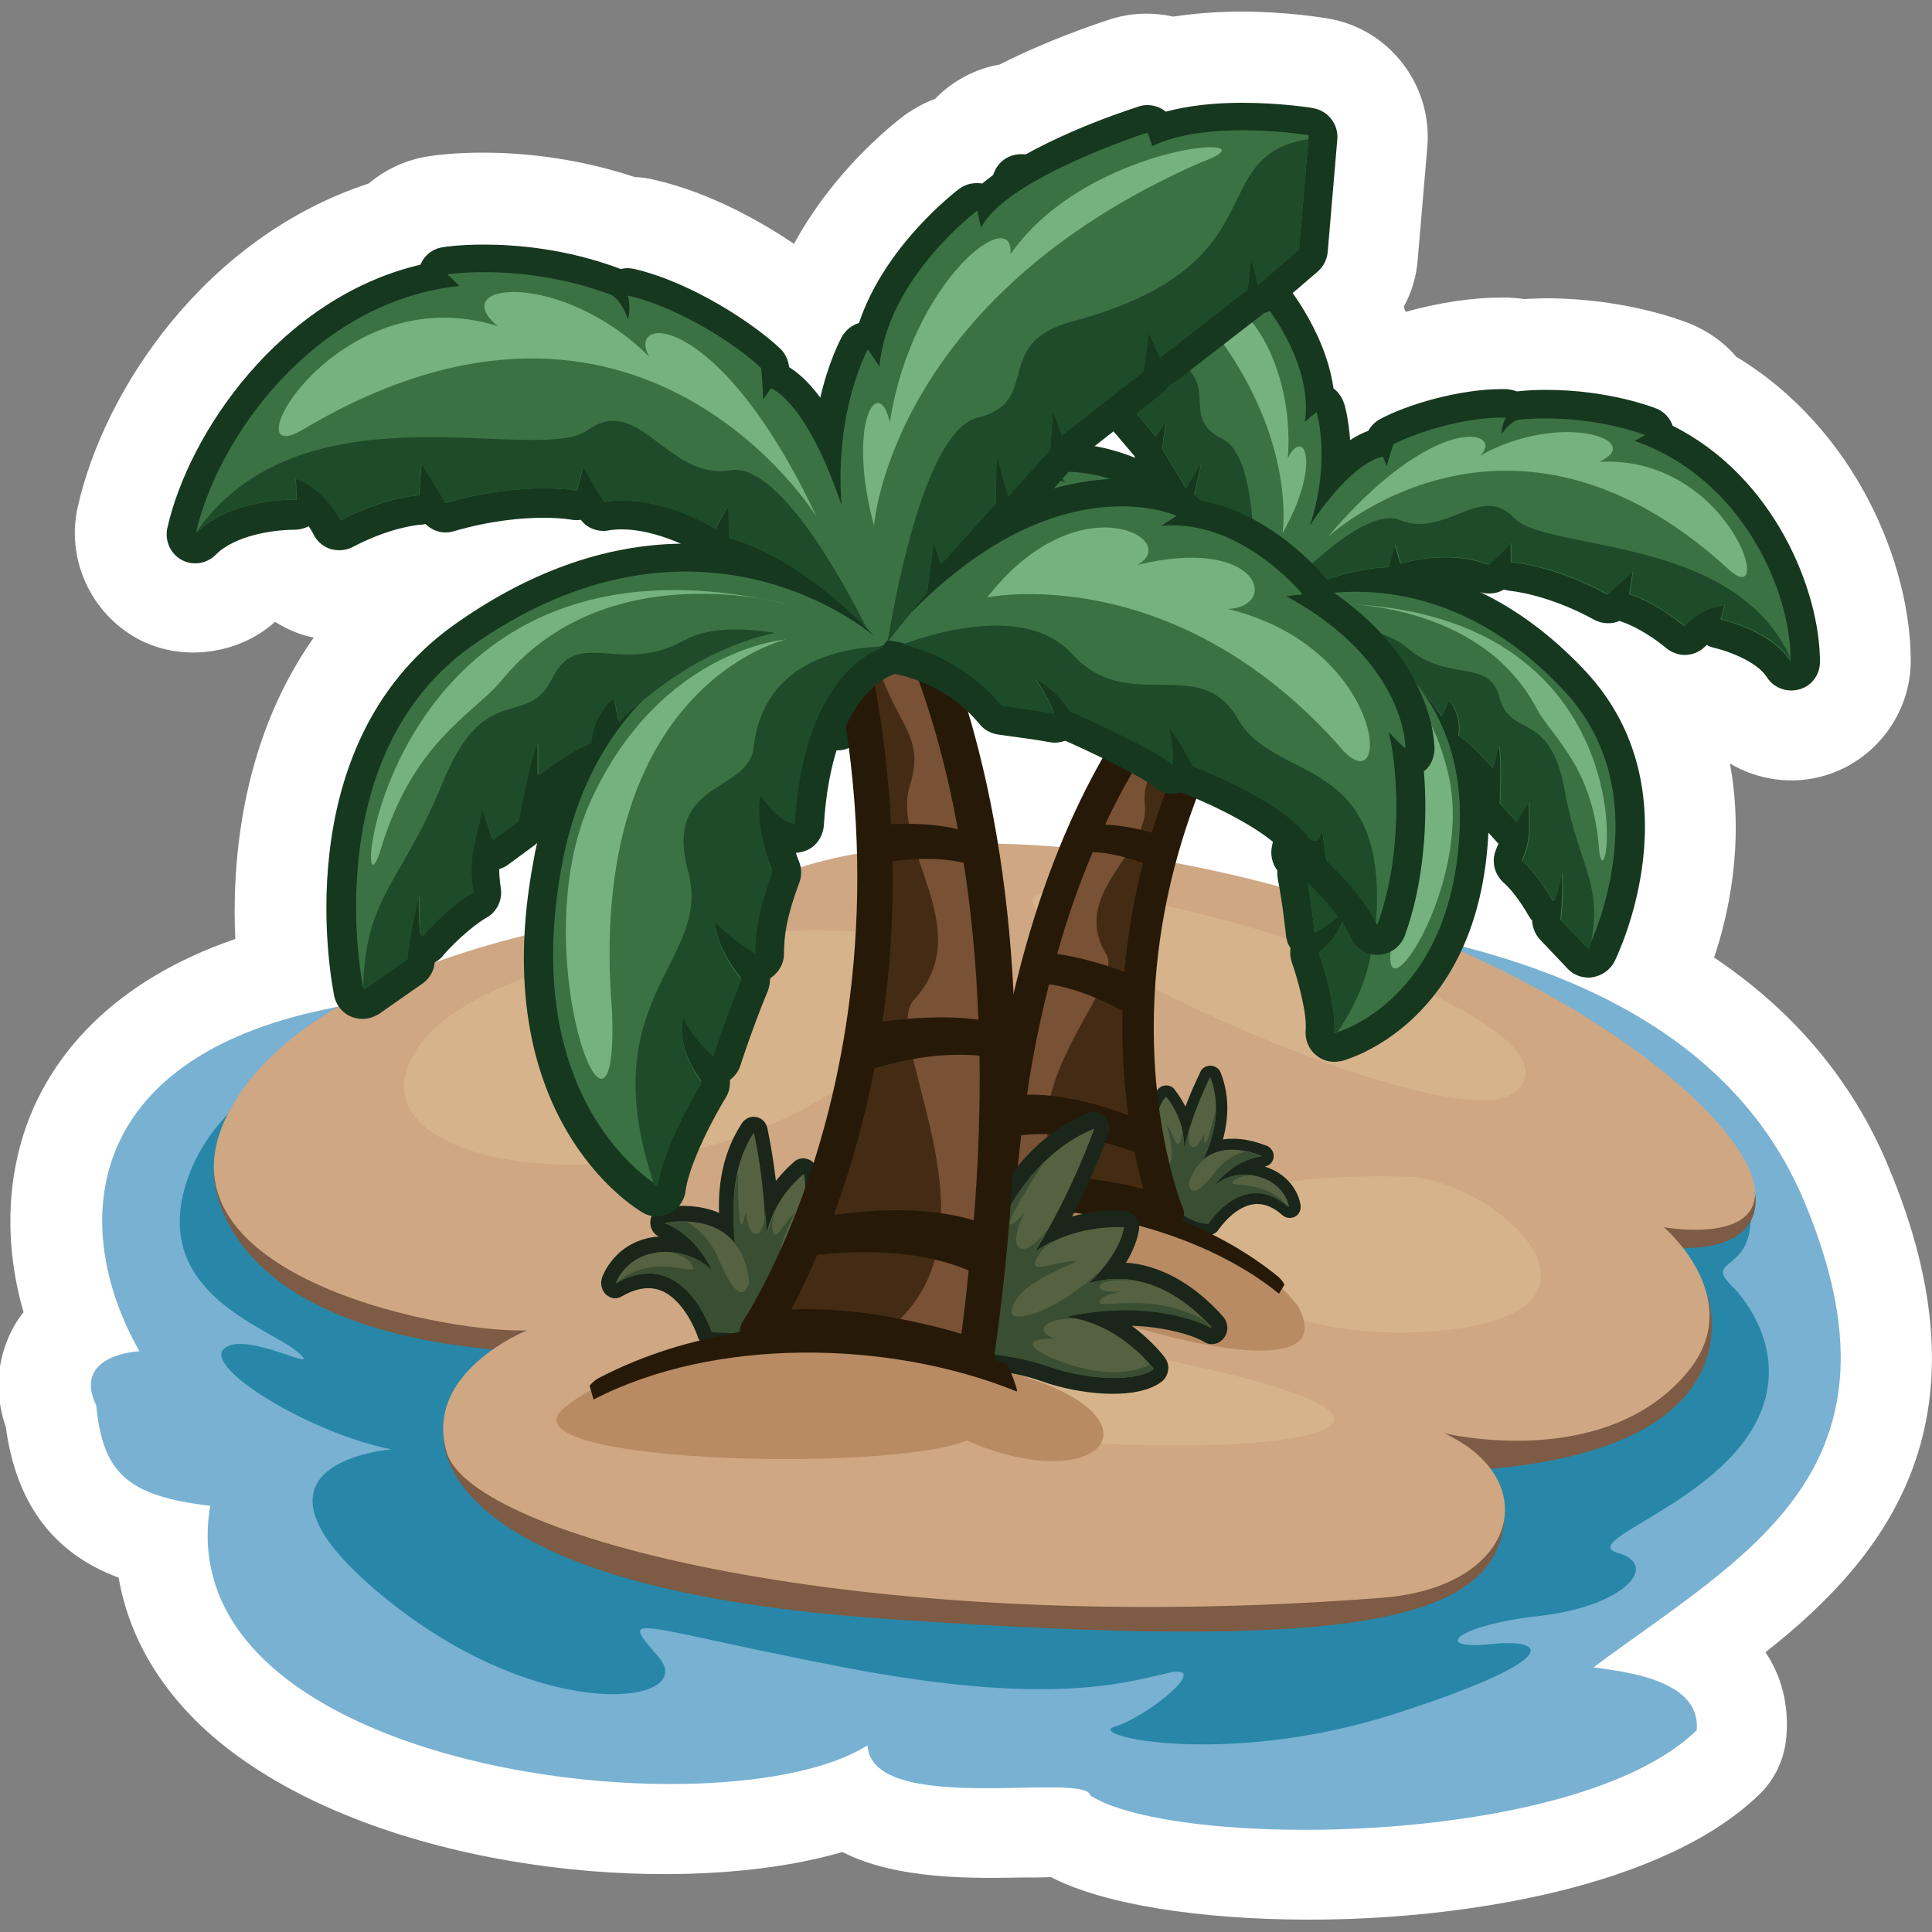 <?xml version="1.0" encoding="utf-8"?>
<!-- Generator: Adobe Illustrator 19.0.0, SVG Export Plug-In . SVG Version: 6.00 Build 0)  -->
<svg version="1.1" id="island_icon" xmlns="http://www.w3.org/2000/svg" xmlns:xlink="http://www.w3.org/1999/xlink" x="0px"
	 y="0px" viewBox="225 -225 500 500" style="enable-background:new 225 -225 500 500;" xml:space="preserve">
<rect x="225" y="-225" width="500" height="500" fill="#808080" stroke="none"/>
<style type="text/css">
	.st0{fill:#FFFFFF;}
	.st1{fill:#79B1D2;}
	.st2{fill:#2887A8;}
	.st3{fill:#7D5B44;}
	.st4{fill:#CFA783;}
	.st5{fill:#D7B38B;}
	.st6{fill:#B88B64;}
	.st7{fill:#192619;}
	.st8{fill:#546241;}
	.st9{fill:#3A4E33;}
	.st10{fill:#795135;}
	.st11{fill:#442C14;}
	.st12{fill:#271907;}
	.st13{fill:#16381F;}
	.st14{fill:#3B7244;}
	.st15{fill:#1E4B29;}
	.st16{fill:#75B27F;}
</style>
<g id="group_6_">
	<path id="lining_54_" class="st0" d="M713.5,76.4c-9.1-21.7-24.2-39.7-44.9-53.6c3.5-10.3,8-29.3,4.1-50.2
		c7.3,4.3,16.2,5.6,24.6,3.1c13.1-3.9,22.2-16.1,22.2-29.7c0-24.8-14.1-59.9-45.2-78.7c-3.2-3.8-7.4-6.7-12.1-8.6
		c-2.7-1.1-17.4-6.5-37-6.5c-1.9,0-3.9,0.1-5.8,0.2c-1.3-0.2-2.7-0.3-4.2-0.4h-1.5c-7.6,0-16.3,1.3-24.9,3.7
		c-0.2-0.4-0.4-0.9-0.5-1.3c2-3.7,3.3-7.9,3.6-12.2l2.5-29.3c1.3-15.9-9.9-30.5-25.7-33.1c-1.1-0.2-10.6-1.8-22.5-1.8
		c-6.3,0-12.2,0.5-17.6,1.3c-5.4-1.2-11-1-16.3,0.7c-4.6,1.5-16.6,5.6-28.6,11.7c-6.3,1.1-12.2,4.2-16.7,8.9c-2.8,1-5.5,2.5-8,4.3
		c-3.2,2.4-18.4,14.5-28.5,33.2c-7.9-5.3-21.3-13.2-36.3-16.6c-1.6-0.4-3.3-0.6-5-0.7c-15.7-5.2-30-6.3-39.2-6.3
		c-7.5,0-12.5,0.7-14.4,1c-5.6,0.9-10.8,3.3-15.2,7c-41.9,13.7-68.4,52.9-75.3,83.8c-3,13.4,3.4,27.4,15.5,34
		c11.2,6.1,26,4.2,35.5-4.3c0.1,0,0.1,0,0.2,0c2.2,1.4,4.6,2.5,7.1,3.3c0.9,0.3,1.8,0.5,2.8,0.7c-19.8,28-21.1,61.2-20.3,78
		c-32,11-46.1,29.8-52.3,43.9c-6.9,15.8-7.8,34.4-2.5,52.7c-0.9,1.1-1.7,2.3-2.4,3.5c-2.6,4.6-6.4,14-2.2,26.2
		c2.7,19.9,12.3,32.7,29.2,39c3.3,19.1,15.2,36,34.6,48.8c42.1,28,112.2,34,152.7,22.2c14.3,7.3,34.2,6.8,46.6,6.6
		c2.3,0,5.1,0,7.4-0.1c13.2,6.9,38,11,66.9,11c40.1,0,91.7-8.5,116.3-32.3c4.1-3.9,6.6-9.2,7.1-14.9c0.7-8.3-1.2-15.8-5.4-22
		C714.1,177.3,741.2,141.9,713.5,76.4z"/>
	<g id="island_1_">
		<g id="water_1_">
			<path id="light_1_" class="st1" d="M306.5,36.8c-61.4,14-62.9,57.3-45.4,87.9c-7,0.5-16.1,3.9-11.2,14c1.7,17.7,8.3,23.5,29.5,26
				c-11.6,69.2,133.3,85.3,170.1,62c1.2,18.6,56.6,6.6,57.7,13c22.1,14,125.6,13.5,156.9-16.9c1.2-13.4-19.5-15.2-26.7-16.3
				c39.4-29.3,83.9-51,54.4-120.9C642.9-30.4,397.7,16.9,306.5,36.8z"/>
			<path id="dark_1_" class="st2" d="M329.1,39.1c0,0-44,9.8-55.2,40c-11.2,30.2,20.3,39.2,28,45.7s-13.3-5.7-18.9-0.8
				c-5.6,4.9,22.4,22,43.3,26.1c0,0-44,3.3-2.8,37.5c41.2,34.3,82.5,28.6,72,16.3c-10.5-12.2-7.7-8.2,46.8,2.4s74.1,4.1,85.3,1.6
				c11.2-2.4-5.6,11.4-14,13.9c-8.4,2.4,28.8,10.7,72.2-3.2c43.3-13.9,40.4-19.7,25-18.1s-9.1-4.9,12.6-7.3
				c21.7-2.4,31.5-13.1,20.3-16.3c-11.2-3.3,29.7-13.7,37.7-38.4c5.6-17.1-7.7-30.2-7.7-30.2c-7.7-7.3,2.8-4.1,4.2-15.5
				c1.4-11.4,5.6-31.8-84.6-62.8C503.2-0.9,329.1,39.1,329.1,39.1z"/>
		</g>
		<g id="sand_1_">
			<g id="borders_1_">
				<g id="border4_1_">
					<path id="XMLID_64_" class="st3" d="M280.3,77.5c0,0-2.3,40,72.8,46.8c0,0,4.1-3.4,8.1-4.9C361.2,119.3,283.9,113.4,280.3,77.5
						z"/>
				</g>
				<g id="border3_1_">
					<path id="XMLID_62_" class="st3" d="M339.9,145.9c0,0-6.3,39.6,113.5,48c119.9,8.4,158.7,1.5,160.9-25.6
						c0,0-7.3,26.8-155.3,17.2C373.1,179.9,340.4,157.3,339.9,145.9z"/>
				</g>
				<g id="border2_1_">
					<path id="XMLID_60_" class="st3" d="M666.9,110.3c0,0,14,39-57,44.9c0,0-3.4-5.5-12.7-9.8C597.2,145.5,663.6,151.4,666.9,110.3
						z"/>
				</g>
				<g id="border1_1_">
					<path id="XMLID_58_" class="st3" d="M659.2,97.9c0,0,21.6,2,20.1-13.9c0,0-0.6,11-24.3,8.3L659.2,97.9z"/>
				</g>
			</g>
			<path id="color_49_" class="st4" d="M416.6,8.2c0,0-100.5,5.6-129.9,50.4s51.5,61.5,74.7,60.7c0,0-27.2,10.8-20.7,31.8
				c6.5,21.1,105.6,48,242,37.4c35.2-2.7,42.1-30.6,16-42.6c0,0,41.6,10.2,63.1-15.9c15.6-18.9-6.2-37.4-6.2-37.4s23.3,4.2,23.6-8.6
				c0.4-18.9-54.4-64.9-139.3-83.5C459.4-17.2,417.7,2.6,416.6,8.2z"/>
			<path id="shine4_1_" class="st5" d="M438.4,15.8c-31.9-0.6-100.6,9.2-108.3,36.7c-7.7,27.5,70.1,35.6,116.1,1.1
				C492,19.2,471.7,16.4,438.4,15.8z"/>
			<path id="shine3_1_" class="st5" d="M441.3,112.8c-34.4-4.8-23.2,25.8,45.5,33.9C555.4,154.7,653.6,142.6,441.3,112.8z"/>
			<path id="shine2_1_" class="st5" d="M588.8,79.5c23.5,0.6,62.9,36.7,4.8,40.2C535.6,123.1,494.9,77.2,588.8,79.5z"/>
			<path id="shine1_1_" class="st5" d="M512.4,6.6c42.7,6.8,123.8,35.6,104.5,51.1C597.5,73.2,436.9-5.4,512.4,6.6z"/>
		</g>
	</g>
	<g id="right_palm_2_">
		<path id="shadow_27_" class="st6" d="M561,113.2c0,0-24.6-36.3-92.8-25.8c-24.7,4.6-15.1,21.4,12.4,15.4
			C494.2,113.2,575.2,139.5,561,113.2z"/>
		<g id="grass_2_">
			<path id="grass_lining" class="st7" d="M524.1,86.3c-7.1-22.1,0-29,0.9-29.7c0.5-0.5,1.2-0.7,1.9-0.7c0.1,0,0.1,0,0.2,0
				c0.8,0.1,1.5,0.5,1.9,1.1c1.1,1.4,2,2.9,2.8,4.4c1.9-5.2,3.8-8.7,3.9-9.1c0.5-1,1.5-1.5,2.6-1.5h0.1c1.1,0.1,2.1,0.7,2.5,1.8
				c2.4,6,2,12,0.6,17.3c1.1-0.2,2.1-0.2,3-0.2c4.5,0.1,8.3,1.9,8.5,1.9c1.1,0.5,1.8,1.8,1.6,3c-0.2,1.2-1.1,2.1-2.3,2.3
				c8.4,2.7,9.3,9.8,9.3,10.2c0.1,1.2-0.5,2.3-1.5,2.8c-0.4,0.2-0.9,0.3-1.4,0.3c-0.7,0-1.3-0.3-1.8-0.7c-2.1-1.9-4.3-2.9-6.4-2.9
				c-5.7-0.1-10.1,6.6-10.2,6.7c-0.5,0.8-1.5,1.3-2.4,1.3l-10.6-4L524.1,86.3z"/>
			<path id="grass_color" class="st8" d="M526.8,85.5c-6.7-20.9,0-26.7,0-26.7c3.7,4.7,4.8,9.4,4.6,13.5c2.4-10.1,6.8-18.6,6.8-18.6
				c3,7.6,1,15.5-1.8,21.4c6-5.2,15.2-0.9,15.2-0.9c-5.6,0.7-9.8,4.3-12.7,8c3.1-3,7.5-3.9,11.8-2.7c7.2,2,7.9,7.9,7.9,7.9
				c-11.5-10.3-21.1,4-21.1,4S531.6,90.7,526.8,85.5z"/>
			<path id="grass_shadows" class="st9" d="M526.8,85.5c-3.1-9.8-3.3-16.3-2.6-20.4h0.1c-0.7,6.6,1.6,13.5,3,11.8s1.3-4.5-0.3-10.7
				c1.8,2.1,2.5,7.2,3.7,3.6c0.2-0.7,0.3-1.6,0.2-2.5c0.4,1.8,0.5,3.5,0.5,5.1c0.4-1.8,0.9-3.5,1.4-5.1c-0.9,4.9,1.6,6.8,3.8,1.1
				c-0.2,8,3.1-6.5,3.1-6.5l0,0c0,4.9-1.5,9.5-3.4,13.4c-1.4,1.3-2.7,3.1-3.6,5.7c0,0.2,0,0.4,0,0.6l0,0c0.3,2.4,2.3,2.6,6.7-3.2
				c2.5-3.3,5.4-4.8,8-5.4c2.5,0.5,4.2,1.3,4.2,1.3c-5.6,0.7-9.7,4.3-12.7,7.9c2.7-2.6,6.5-3.6,10.3-3c-1.8,0-3.6,0.3-4.7,1.2
				c-2.9,2.5,7.8-1,14,7.1c-11.5-10.3-20.8,4.3-20.8,4.3S531.9,91.8,526.8,85.5z"/>
		</g>
		<g id="rtree">
			<g id="rtrunk">
				<path id="rtcolor" class="st10" d="M527.3,89.2c0,0-30.2-70.2,25.9-151.4c0,0,0.4-3-4.3-4.3c0,0-55.5,30.5-65.3,150.2
					C483.6,83.7,509,81.4,527.3,89.2z"/>
				<path id="rtshadow" class="st11" d="M511.3,22c-9.6-15.8,11.2-26.3,10-38.6c-1.1-12.3,8.9-9.7,16.5-30.8
					c2.7-7.5,7.3-13.7,12.3-18.6c3.5,1.4,3.2,3.9,3.2,3.9c-56.1,81.2-25.9,151.4-25.9,151.4c-7.7-3.3-16.6-4.8-24.4-5.4
					C481.4,60.4,516.6,30.7,511.3,22z"/>
				<path id="rtlining" class="st12" d="M555.8,105.4c-7.4-6-15.8-10.8-24.8-14.4c0.5-1.1,0.6-2.3,0.1-3.4
					c-0.3-0.7-28.2-69.6,25.5-147.5c0.4-0.5,0.6-1.2,0.7-1.9c0.2-2.4-1-6.9-7.3-8.7l0,0c-1.1-0.3-2.1-0.2-3.1,0.4
					c-2.3,1.3-57.5,32.9-67.4,153.5c0,0.2,0,0.3,0,0.5c-0.8,0.1-1.7,0.1-2.5,0.2c-0.2,0-3.6,4.5-3,4.5c27.2-3.4,61.2,4.3,82,21.2
					l1.4-2.3C557,106.5,556.3,105.9,555.8,105.4z M546.9-60.2c-4,6.1-7.6,12.2-10.9,18.7c-1.4-0.8-3.2-1.7-5.4-2.3
					C537.4-52.1,543.2-57.3,546.9-60.2z M525.8-37.2c2.7,0.6,5.1,1.7,6.9,2.7c-3.8,8.1-7,16.4-9.6,25c-3.2-0.9-7.5-1.9-12.1-2.1
					C515.4-21,520.4-29.6,525.8-37.2z M507.8-4.5c4.8,0.2,9.9,1.7,13,2.9c-2.4,9.4-4,18.8-4.8,28.1c-4.7-1.7-11.3-3.8-17.4-4.6
					C501.2,12.6,504.3,3.7,507.8-4.5z M496.5,29.7c7.7,1.2,14.7,4.6,19,6.9c-0.2,9.2,0.3,18.3,1.5,27c-6.7-2.5-16.2-5.3-25.1-5.3
					c-0.4,0-0.7,0-1.1,0C492.2,48.4,494.2,38.8,496.5,29.7z M489.3,68.8c11.3-1.4,23.4,2.2,29.3,4.3c0.8,3.9,1.6,7.1,2.3,9.6
					c-9.1-2.5-18.6-3.2-25.4-3.4c-2.9-0.1-5.4,0-7.4,0C488.5,75.7,488.9,72.2,489.3,68.8z"/>
			</g>
			<path id="rleaves_lining" class="st13" d="M657.9-114.8c-0.7-2-2.2-3.7-4.3-4.5c-0.5-0.2-12.2-4.8-28.3-4.8
				c-2.6,0-5.2,0.1-7.7,0.4c-0.8-0.3-1.7-0.5-2.7-0.6h-1.2l0,0c-11.1,0-24.6,4-31.6,7.8c-1.3,0.7-2.3,1.8-3,3
				c-1.3,0.5-2.9,1.2-4.7,2.4c-0.4-5.7-1.4-9.2-1.6-9.6c-0.5-1.5-1.5-2.9-2.7-3.8c-2.2-15.6-13.4-28.4-14-29.1
				c-1.2-1.4-2.8-2.2-4.6-2.4c-7.7-9.4-21.9-18.1-27.1-21.1c-1.2-0.7-2.5-1-3.7-1c-0.8,0-1.6,0.1-2.4,0.4
				c-11.4-5.8-26.6-7.2-28.5-7.4c-0.2,0-0.4,0-0.6,0c-3.7,0-6.8,2.7-7.4,6.4l-3.1,20.9c-0.3,2,0.2,4.1,1.5,5.7l6.5,8.3
				c0.7,0.8,1.5,1.5,2.4,2l13.8,16.1c0.4,0.5,0.8,0.9,1.3,1.2c0.3,0.7,0.7,1.4,1.2,2l13.1,15.4l0.1,0.1c0,0.2,0.1,0.3,0.2,0.5
				c-7.4-3-13.7-3.7-17.5-3.7l0,0c-2.3,0-3.8,0.2-4.2,0.3c-1,0.2-1.9,0.5-2.7,1.1c-0.7,0-1.4-0.1-2-0.1c-14.1,0-25.7,8.1-26.2,8.5
				c-0.8,0.6-1.5,1.3-2,2.1C443.5-91,438-77.7,436.9-74.2c-0.7,1.8-0.7,3.9,0.1,5.7c0.1,0.3,0.2,0.5,0.4,0.7
				c-2.9,8.9-4.6,20.3-3.1,30.7c0.4,2.9,2.6,5.4,5.5,6.1c0.6,0.2,1.3,0.2,1.9,0.2c2.3,0,4.4-1,5.9-2.9c2.1-2.7,7.8-6.2,10.3-7.4
				c1.2-0.6,2.2-1.5,2.9-2.7c0.3-0.1,0.6-0.2,0.9-0.3c0.7-0.3,1.3-0.7,1.9-1.1c3.4-2.8,15-5.2,21.8-5.9c1,0.5,2.1,0.7,3.2,0.7
				s2.2-0.2,3.2-0.7c2-1,10.7-2.7,18.3-3.9c1.1,0.6,2.3,1,3.6,1c1,0,6,0.5,9.9,1c0.3,0,0.6,0,0.8,0c1.5,0,3-0.5,4.3-1.4
				c5.7-4,12-4.9,16.3-4.9c0.4,0,0.7,0,1,0l0,0l0,0c0.2,0.1,0.4,0.2,0.6,0.4c0.2,0.1,9.4,5.7,5.5,28.1c-0.4,2,0.2,4.1,1.4,5.8
				c0.5,0.6,1,1.2,1.7,1.6c-0.8,1.4-1.1,3-0.9,4.6c0.9,6.6,0.6,9.8-0.1,12.7c-0.5,2.2,0,4.6,1.4,6.4c-0.1,0.7,0,1.4,0.1,2.2
				c1.3,6.7,2.1,14.5,2.1,14.5c0.1,1.2,0.5,2.4,1.2,3.4c-0.2,1.2-0.1,2.4,0.3,3.6c1.6,4.5,4,13.3,3.6,17.7c-0.2,2.4,0.8,4.8,2.6,6.3
				c1.4,1.2,3.1,1.8,4.8,1.8c0.6,0,1.2-0.1,1.9-0.2c1.5-0.4,35.6-9.8,38-59.1l1.9,2.1c0.2,0.3,0.5,0.5,0.7,0.7
				c-0.2,0.5-0.4,0.9-0.6,1.5c-1.3,3-0.5,6.4,1.9,8.6c2.8,2.4,5.6,7,6.4,8.4c0.3,0.5,0.6,1,1,1.4c0.1,1.8,0.8,3.6,2,4.9l7.2,7.6
				c1.4,1.5,3.4,2.3,5.4,2.3c0.4,0,0.7,0,1.1-0.1c2.4-0.4,4.5-1.9,5.6-4c0.9-1.8,21.3-43.9-7.2-74.9c-9.2-9.9-18.6-16.5-27.6-20.8
				c0.8,0.3,1.6,0.4,2.4,0.4c1.3,0,2.6-0.3,3.7-1c0.5,0.1,1,0.2,1.6,0.3c0.1,0,9.7,0.8,21.9,7.5c1.1,0.6,2.4,0.9,3.6,0.9
				c1,0,2-0.2,2.9-0.6c0.2,0.1,0.4,0.1,0.6,0.2c0,0,5.2,1.6,11.6,6.9c1.4,1.1,3.1,1.7,4.7,1.7c2,0,4-0.8,5.5-2.4
				c0.1-0.1,0.2-0.2,0.2-0.2c0.6,0.4,1.3,0.6,2.1,0.8c2.6,0.6,10.7,3.2,13.5,7.6c1.4,2.2,3.8,3.4,6.3,3.4c0.7,0,1.4-0.1,2.1-0.3
				c3.2-0.9,5.3-3.8,5.3-7.1C696-72.3,684.1-101.7,657.9-114.8z"/>
			<path id="rleaves_color" class="st14" d="M648-110.9c2.8-1.5,2.8-1.5,2.8-1.5s-14.3-5.7-32.6-4c-2.4,0.3-4.5,3.7-4.5,3.7
				s-0.3-1.7,1-4.2c-10.5-0.3-23.4,3.9-29.1,6.9c-1,2.9-1.7,5.6-1.7,5.6l-1-2.4c0,0-7.3,0.4-18.9,17.8c5.6-17,1.7-29.4,1.7-29.4
				s0,0-3,2.6c2.4-16.4-12.2-32.8-12.2-32.8l-1.5,2.9c-2.8-10.2-28.3-24.9-28.3-24.9s0,0-1.5,2.2c-9.9-7.6-30-9.3-30-9.3l-3.1,20.9
				l6.5,8.3l2.4-4.2l-0.6,5.5l14.1,16.5l3.2-3.9l-0.7,7.1l13.1,15.4l2.7-3.8l-1.1,6.9l6.2,10.4l4-6.8l-1.9,8.7l8,13.6l2.4-3.5
				l-0.9,9.1l3.3,6.3c-22.6-36-48.5-31.5-48.5-31.5s0,0,2.5,2.5c-15.2-5.1-30.5,5.7-30.5,5.7s0,0,3.1,1.1
				c-26,6.1-29.7,21.6-29.7,21.6s-1.1,1.2,3.9-1.8c-4.1,7.7-8,22.6-6.2,35.4c3.8-4.9,12.8-9.5,12.8-9.5l2.2-5.6c0,0-0.5,3.5,2.1,2.4
				c6.8-5.6,25.9-7.6,25.9-7.6c2.7-3.2,6.2-5.8,6.2-5.8c-2.1,4.1-2.3,6.5-2.3,6.5c4.7-2.2,22.4-4.9,22.4-4.9
				c3.5-3.4,8.2-4.2,8.2-4.2c-3.1,2.3-5.4,5.4-5.4,5.4c2.1,0,10.7,1,10.7,1c10.8-7.6,22.8-6.3,25.1-5.9l0.5,0.9c0,0,0,0,0.1,0
				c1,0.5,14.3,8.1,9.5,36c3.5,0.3,7.9-3.6,7.9-3.6s0,5.7-5.7,13.4c1,7,0.8,11.3-0.2,15.5c6.1-1.7,9.2-3.9,9.2-3.9s-0.9,4.5-7.6,9.2
				c1.4,7.1,2.2,15.2,2.2,15.2s4.7-2.2,7.5-5.6c0.1,6.2-6.4,10.8-6.4,10.8s4.7,13.1,4,20.9c0,0,31.1-8,32.5-54
				c0.5-15.4-4.1-27.3-10.9-36c4,4.5,6.1,8,6.1,8l1.9-4.1c0,0,3.4,3.3,2.5,9.1c3.2,1.8,8.9,8.4,8.9,8.4s0,0,1.5-6.1
				c0.8,3.5,0.3,15.2,0.3,15.2l4.3,4.7c0,0,0,0,3.2-5.3c0.1,6.9,0.7,9.7-1.8,15.4c4.4,3.8,8,10.4,8,10.4s0.5,1.1,2.4-7.4
				c0.3,6.8-0.4,12.2-0.4,12.2l7.2,7.6c0,0,19.4-39-6-66.5c-36.4-39.2-75.3-22.5-77.9-21.3l0,0c0,0-0.1,0-0.1,0.1
				c0.3-0.2,16-10.4,32.3-11c1.6-5.8,1.6-5.8,1.6-5.8l1.5,4.9c0,0,12.4-3.9,22.8,0.3c5.1-4.6,5.7-5.6,5.7-5.6l0.1,4.9
				c0,0,11,0.7,25,8.4c6.5-6,6.5-6,6.5-6l-0.9,5.9c0,0,6.5,1.8,14.3,8.3c4.9-5.4,10.4-5.5,10.4-5.5l-1.1,3.7c0,0,13,2.8,18.2,10.8
				C688.6-72,675.8-101.3,648-110.9z"/>
			<g id="rleaf5">
				<path id="rl5shadow" class="st15" d="M541.4-111.4c8.9,4.4,8.6,31.2,7.8,44.7l-5.6-10.8l0.9-9.1l-2.4,3.5l-8-13.6l1.9-8.7
					l-4,6.8l-6.2-10.4l1.1-6.9l-2.7,3.8l-13.1-15.4l0.7-7.1l-3.2,3.9l-14.1-16.5l0.6-5.5l-2.4,4.2l-6.5-8.3l3-20.5
					c20.1,8.2-0.4,24,38,44C542.2-125.5,529.5-117.4,541.4-111.4z"/>
				<path id="rl5shine" class="st16" d="M556.9-87c0,0,6.9-41.6-47.7-80.9c-15.5-9.6,22.4,1,33,25.4c1.3-9.5,18.1,9.2,16.1,36
					C562.7-114.9,566.9-104.5,556.9-87z"/>
			</g>
			<g id="rleaf4">
				<path id="rl4shadow" class="st15" d="M589.1-57.4c10.8,9.3,21.2,2.4,24,13c2.8,10.6,13.1,2.9,16.9,24.2
					c3.5,19.5,10.1,23.7,6.5,40.3c-0.2,0.4-0.3,0.6-0.3,0.6L629,13c0,0,0.8-5.5,0.4-12.2c-1.9,8.5-2.4,7.4-2.4,7.4s-3.6-6.6-8-10.4
					c2.5-5.8,1.9-8.5,1.8-15.4c-3.2,5.3-3.2,5.3-3.2,5.3l-4.3-4.7c0,0,0.5-11.7-0.3-15.2c-1.5,6.1-1.5,6.1-1.5,6.1s-5.7-6.6-8.9-8.4
					c0.9-5.9-2.5-9.1-2.5-9.1l-1.9,4.1c0,0-9.6-15.8-26.5-23.5C578.3-62.5,585-60.9,589.1-57.4z"/>
				<path id="rl4shine" class="st16" d="M570.4-68.8c0,0,37.9-1,52.5,27.6c4.3,7.4,14.3,15,15.9,35.6
					C640.5,14.8,655.5-67.2,570.4-68.8z"/>
			</g>
			<g id="rleaf3">
				<path id="rl3shadow" class="st15" d="M587.3-90.4c11.7,4.8,21-9.7,29.5-0.6c8.2,8.9,57.5,4.1,71.8,36.8c0,0.1,0,0.1,0,0.2
					c-5.2-8-18.2-10.8-18.2-10.8l1.1-3.7c0,0-5.5,0.1-10.4,5.5c-7.8-6.4-14.3-8.3-14.3-8.3l0.9-5.9c0,0,0,0-6.5,6
					c-14-7.7-25-8.4-25-8.4l-0.1-4.9c0,0-0.6,0.9-5.7,5.6c-10.5-4.2-22.8-0.3-22.8-0.3l-1.5-4.9c0,0,0,0-1.6,5.8
					c-13.4,0.5-26.5,7.5-30.8,10C561.9-77.2,578.7-93.9,587.3-90.4z"/>
				<path id="rl3shine" class="st16" d="M568.6-86c0,0,46.8-43.6,103.5,8.1c12.9,12.1,0.8-29.3-33.2-27.6
					c12.3-5.6-10.1-13.2-30.8-1.6C614.6-113.7,596.4-118.8,568.6-86z"/>
			</g>
			<g id="rleaf2">
				<path id="rl2shadow" class="st15" d="M477.7-69.2c10.4-10.3,21.4,4.7,35.2-4c10.2-6.5,25.9,1.8,33.3,6.5
					c-4.8-0.2-13.7,0.5-21.9,6.2c0,0-8.6-1-10.7-1c0,0,2.2-3.1,5.4-5.4c0,0-4.7,0.9-8.2,4.2c0,0-17.7,2.7-22.4,4.9
					c0,0,0.2-2.5,2.3-6.5c0,0-3.5,2.7-6.2,5.8c0,0-19.1,2-25.9,7.6c-2.7,1.1-2.1-2.4-2.1-2.4l-2.2,5.6c0,0-8.4,4.3-12.4,9
					C446.8-70.3,467.6-59.2,477.7-69.2z"/>
				<path id="rl2shine" class="st16" d="M531.8-79.4c0,0-34.1-15.5-74.5,10.1c-13.9,10.2-6.1-19.7,27.2-19.3
					c-10-2.9-3-14.8,19.6-3.7C496-99,519.2-104.9,531.8-79.4z"/>
			</g>
			<g id="rleaf1">
				<path id="rl1shadow" class="st15" d="M570.8-41.9c-1.5,9.1,16.3,10.3,7.3,26c-8.8,15.3,13.7,27-7,58.1c-0.5,0.2-0.8,0.2-0.8,0.2
					c0.7-7.8-4-20.9-4-20.9s6.5-4.6,6.4-10.8c-2.8,3.4-7.5,5.6-7.5,5.6s-0.8-8.1-2.2-15.2c6.7-4.7,7.6-9.2,7.6-9.2s-3.1,2.1-9.2,3.9
					c1-4.2,1.2-8.5,0.2-15.5c5.7-7.6,5.7-13.4,5.7-13.4s-4.4,3.9-7.9,3.6c5-28.9-9.6-36.1-9.6-36.1c0.1-0.1,0.2-0.1,0.3-0.2
					C558.8-63.3,572.2-57,570.8-41.9z"/>
				<path id="rl1shine" class="st16" d="M569.1-62.4c0,0,37.1,17.6,17.6,75.4c-9.5,33.4,20.2-6.6,13.2-37.3
					C593-55,569.1-62.4,569.1-62.4z"/>
			</g>
		</g>
	</g>
	<g id="left_palm_2_">
		<path id="shadow_15_" class="st6" d="M371.3,139.1c0,0,42.4-35.7,124.3-5.9c29.3,11.7,11.9,28.7-20.4,14.6
			C454.7,156.3,352.6,153.6,371.3,139.1z"/>
		<g id="grass_right_2_">
			<path id="rightgrass_lining" class="st7" d="M541.5,115.7c-5.8-6.5-12.1-10.7-18.6-12.7c-2.2-0.7-4.4-1.1-6.5-1.2
				c2.8-4.6,3.3-8,3.4-8.8c0.1-1.2-0.3-2.3-1-3.2c-0.5-0.6-1.2-1.1-1.9-1.3c-0.3-0.1-0.6-0.1-0.9-0.2c-5-0.2-9.4,0.4-13.5,1.5
				c5.8-11.4,9.1-20.6,9.3-21.3c0.6-1.6,0.2-3.3-0.9-4.5c-0.5-0.5-1.1-0.9-1.7-1.1c-0.8-0.2-1.7-0.2-2.5,0.1
				c-30.3,12.2-35.4,55.5-35.6,57.4c0,0.2,0,0.4,0,0.5c-0.8,1.9-1.1,3.2-1.1,3.2c-0.4,1.5,0,3.2,1,4.3c0.5,0.5,1,0.8,1.7,1
				c0.8,0.2,1.6,0.2,2.3-0.1c0.1,0,0.1,0,0.2-0.1c1.9,0,9.6,0.2,17.7,2.7c0.6,0.2,1.2,0.4,1.8,0.6c0.7,0.2,1.4,0.5,2.1,0.7
				c9.6,2.9,22.7,4,28.8-0.6c0.9-0.7,1.5-1.7,1.7-2.9c0.2-1.2-0.1-2.3-0.8-3.3c-0.2-0.3-3.3-4.4-8.6-8.3c5.9,0.2,10.5,1.2,13.6,2.1
				c3.4,1,5.2,2.1,5.2,2.1c0.3,0.2,0.5,0.3,0.8,0.4c1.5,0.5,3.3-0.1,4.3-1.5C543,119.6,542.9,117.3,541.5,115.7z"/>
			<path id="rightgrass_color" class="st8" d="M475.2,120.9c0,0,4.7-42.4,33-53.8c0,0-5.5,15.9-15.3,31.8c5.9-3.9,13.4-6.6,23-6.3
				c0,0-0.5,6.3-9.1,14.5c8.9-2.6,20.2-1.3,32,11.6c0,0-14-8.3-38.1-2.9c14.1,1.5,22.9,13.5,22.9,13.5c-4.5,3.4-16.7,3-27.3-0.7
				c-10.7-3.7-21.2-3.5-21.2-3.5L475.2,120.9z"/>
			<path id="rightgrass_shadows" class="st9" d="M474.9,125.1c0,0,10.5-0.2,21.2,3.5s22.8,4.1,27.3,0.7c0,0-0.3-0.4-0.9-1.1
				c-8.6,4.1-19.4,0.7-24.9-1.6c-6-2.5-8.4-5.5,0.8-5.1c-5.2-1.2-4.3-5.1,3.2-5.2c0.7,0,1.4,0,2.1,0.1c-1-0.2-2.1-0.4-3.2-0.5
				c24.1-5.3,38.1,2.9,38.1,2.9c-0.7-0.7-1.3-1.4-2-2.1c-13-7.4-26.7-3-27-4.6c-0.4-1.8,5.7-2.9,5.7-2.9s-6.4,0.6-5.7-1.4
				c0.7-2,8.4-1.4,8.4-1.4l0.2-0.1c-4.2-0.7-8.1-0.2-11.6,0.8c0.8-0.8,1.6-1.6,2.3-2.3c0-0.1-0.1-0.1-0.1-0.2c-1,1-2.1,2-3.3,2.9
				l0,0c-0.5,0.4-1,0.8-1.6,1.2c-0.1,0-0.1,0.1-0.2,0.1c-0.5,0.4-1,0.7-1.5,1.1c-0.1,0.1-0.2,0.1-0.2,0.2c-0.5,0.3-1,0.7-1.5,1
				c-0.1,0-0.1,0.1-0.2,0.1c-2.8,1.7-5.4,3-7.7,3.7c-3.8,1.3-6.3,1.1-5.8-0.9c1.1-4.5,5.6-7.7,17-12.6c-5.4-0.4-14.2,4.6-9.8-1.9
				c0.8-1.2,2.1-2.4,3.7-3.4c-1.8,0.8-3.5,1.8-5.1,2.9c1.2-2,2.4-4,3.5-5.9c-5.6,7.9-11.2,6.6-6.1-4c-10.7,11,5.1-13.2,5.1-13.2
				v-0.1c-16.9,16.5-20.1,45.3-20.1,45.3L474.9,125.1z"/>
		</g>
		<g id="grass_left_2_">
			<path id="leftgrass_lining" class="st7" d="M435.9,76.4c-0.5-0.8-1.3-1.3-2.2-1.5c-0.1,0-0.2,0-0.3-0.1c-1-0.1-2,0.1-2.8,0.8
				c-1.9,1.6-3.4,3.3-4.8,5c-0.9-7.6-2.1-13.1-2.2-13.6c-0.3-1.5-1.4-2.6-2.8-2.9h-0.1c-1.4-0.3-2.8,0.3-3.7,1.6
				c-4.8,7.3-6.2,15.6-5.9,23.2c-1.3-0.6-2.5-0.9-3.7-1.2c-5.7-1.3-11-0.2-11.2-0.1c-1.6,0.4-2.8,1.8-2.9,3.5
				c-0.1,1.7,0.8,3.3,2.2,3.9c-11.3,0.9-14.6,10.3-14.7,10.7c-0.5,1.5-0.1,3.2,1,4.3c0.5,0.4,1,0.7,1.6,0.9c0.8,0.2,1.7,0.1,2.5-0.4
				c3.3-1.9,6.3-2.5,8.9-1.9c7.2,1.7,10.8,12.3,10.8,12.4c0.4,1.3,1.5,2.3,2.7,2.6c0.3,0.1,0.6,0.1,1,0.1l3.8-0.2c0.1,0,0.1,0,0.2,0
				c0.1,0,0.2,0.1,0.3,0.1c0.6,0.1,1.2,0.1,1.7-0.1l3.7-1.1c1.3-0.4,2.3-1.6,2.6-3c0.1-0.7,0.2-1.4,0.3-2.1l0,0
				c0.5,0.8,1.3,1.3,2.1,1.5c0.2,0,0.4,0.1,0.6,0.1c1.3,0.1,2.6-0.6,3.3-1.9C443.6,89.3,436.8,77.6,435.9,76.4z"/>
			<path id="leftgrass_color" class="st8" d="M415,119.9l-5.8-0.1c0,0-7.3-22.8-24.9-12.6c0,0,2.6-7.8,12.3-8.2
				c4.5-0.2,9.2,1.5,12.8,4.8c-2.6-5-6.5-9.9-12.3-12.3c0,0,12.8-2.8,18.8,6.2c-1.7-9-1.9-20.3,4.2-29.6c0,0,3,13,3,27.4
				c1.1-5.6,3.9-11.6,9.9-16.7c0,0,3.6,10.1-11.1,36.3C421.8,115,420.2,118.7,415,119.9z"/>
			<path id="leftgrass_shadows" class="st9" d="M414.7,120l-5.5-0.2c0,0-7.3-22.8-24.9-12.6c10.1-9,22.6-0.7,19.7-5
				c-1.1-1.6-3.2-2.6-5.5-3.1c4,0.3,7.7,1.6,10.7,4.6c-2.6-5.2-6.2-9.7-12.2-12.1c0,0,2.4-0.5,5.7-0.4c3,1.7,6.2,4.7,8.4,9.9
				c2.6,6.2,4.6,8.5,6,8.3l0,0c0.2,0,0.4-0.1,0.5-0.2c0,0,0.1,0,0.1-0.1c0.3-0.3,0.6-0.7,0.8-1.2c0,0,0-0.1,0.1-0.1
				c0.1-0.3,0.2-0.6,0.3-0.9c-0.4-4.6-1.9-7.9-3.8-10.2c-0.5-5.7-0.5-12,0.8-17.9h0.1c0,0-0.2,20.9,2,9.9c1,8.4,4.8,6.7,5.1-0.2
				c0.1,1.9,0.3,3.9,0.4,6c0.5-1.8,1.1-3.6,1.9-5.4c-0.4,1.3-0.6,2.5-0.5,3.5c0.4,5.3,2.9-1.4,5.8-3.7c-3.8,7.9-4.8,11.6-3.6,14.4
				c1.3,2.8,6.3-5.8,7.3-15c0.1,0,0.1,0,0.2,0c-0.4,5.8-3.8,14.6-10.7,26.9C423.7,115,419.6,119.1,414.7,120z"/>
		</g>
		<g id="ltree">
			<g id="ltrunk">
				<path id="ltcolor" class="st10" d="M421,119.6c0,0,59.1-85.2,13.2-213.5c0,0,0.4-4.1,6.7-4.4c0,0,60.5,59.4,36.6,224.7
					C477.6,126.4,446.4,115.1,421,119.6z"/>
				<path id="ltshadow" class="st11" d="M461.5,33.8c16.8-18.2-6.1-39.3-1-55.6s-8.3-16-11.4-47.1c-1.1-11-5.1-20.9-9.8-29.2
					c-4.8,0.8-5.2,4.2-5.2,4.2c46,128.3-13.1,213.5-13.1,213.5c10.7-1.9,22.3-1,32.3,0.7C487.5,95.6,452.2,43.9,461.5,33.8z"/>
				<path id="ltlining" class="st12" d="M485.7,128.1c-1.1-0.5-2.3-0.9-3.5-1.3C506-38.9,446.6-99.3,444.1-101.7
					c-0.9-0.9-2-1.4-3.4-1.3c-8,0.3-10.8,5.6-11.1,8.6l0,0c-0.1,0.7,0,1.5,0.3,2.2c44.3,123.9-12.1,208.2-12.6,209.1
					c-0.6,0.9-0.9,2-0.8,3c-12.6,1.9-24.8,5.7-36.1,11.5c-0.8,0.4-1.8,1-2.8,2.2l1,3.6c31.3-16.2,76.4-15.5,109.5-2.1
					C488.8,135.4,485.9,128.2,485.7,128.1z M478.2,38.9c-8.4-1.2-18.2-0.4-24.8,0.5c2-13.5,2.8-27.4,2.6-41.5
					c4.3-0.6,11.8-1.2,18.4,0.4C476.4,11.1,477.7,24.8,478.2,38.9z M461.6-52c4.8,12.7,8.6,26.7,11.3,41.6
					c-4.6-1.1-9.4-1.4-13.3-1.4c-1.4,0-2.8,0-4,0.1c-0.7-13.2-2.2-25.9-4.7-38.7C453.6-51.3,457.5-52.2,461.6-52z M439.5-92.9
					c3.4,4.1,11,14.3,18.7,32.3c-3.6,0-6.7,0.8-9.1,1.6C446.5-70.7,443.3-81.8,439.5-92.9z M451.3,51.5c6.1-1.9,16.6-4.3,27.2-3.3
					c0.2,13.7-0.3,28-1.5,42.6c-6.3-1.9-13.3-2.6-19.9-2.6c-6,0-11.7,0.6-16.3,1.2C445.2,77.5,448.7,64.8,451.3,51.5z M436.5,99.8
					c8-1,25.1-2,39.2,4c-0.6,6-1.2,11.3-1.9,16.4c-2.6-0.8-5.9-1.7-9.9-2.6c-7.8-1.8-18.7-3.8-29.8-3.8c-1.4,0-2.9,0-4.3,0.1
					C431.6,110.5,433.9,105.7,436.5,99.8z"/>
			</g>
			<path id="lleaves_lining" class="st13" d="M596.2-32.2c-0.2-4.1-2.6-23.5-26.7-39.9c-0.2-1.2-0.7-2.4-1.6-3.5
				c-0.6-0.7-13.6-16.6-32.4-19.9c-0.7-1-1.7-1.8-2.9-2.4c-0.7-0.3-7.1-3.2-17.5-3.2c-5,0-10.9,0.7-17.4,2.5l4.6-5.1
				c0.6-0.7,1.1-1.5,1.4-2.3c0.2-0.1,0.4-0.3,0.7-0.5l21.2-16.6c0.8-0.6,1.5-1.4,1.9-2.3c0.8-0.3,1.5-0.7,2.2-1.2l22.5-17.4
				c1.1-0.3,2.2-0.8,3.2-1.6l10.6-9.1c1.5-1.3,2.4-3.1,2.6-5l2.5-29.3c0.3-3.9-2.4-7.3-6.2-8c-0.3-0.1-8.5-1.4-18.5-1.4
				c-7.5,0-14.1,0.8-19.7,2.3c-1.3-1.1-3-1.7-4.8-1.7c-0.8,0-1.5,0.1-2.3,0.4c-5.3,1.7-27.8,9.3-40.4,19.9c-0.5-0.1-1-0.1-1.5-0.1
				c-1.6,0-3.2,0.5-4.5,1.5c-0.9,0.7-19.2,14.6-25.9,34.7c-1.8,0.5-3.4,1.8-4.4,3.5c-0.3,0.6-3.4,6.2-5.6,15.8
				c-3.2-4.3-6-6.6-8.1-7.9c0,0,0,0,0-0.1c-0.2-1.8-1-3.4-2.2-4.6c-6.8-6.5-23.1-17.3-37.9-20.7c-0.6-0.1-1.1-0.2-1.7-0.2
				c-0.6,0-1.1,0.1-1.7,0.2h-0.1c-14.1-5.3-27.1-6.3-35.4-6.3c-6.3,0-10.2,0.6-10.7,0.7c-2.6,0.4-4.7,2.1-5.7,4.5
				c-36.5,8.6-60.1,43.9-65.5,68.2c-0.7,3.2,0.8,6.6,3.7,8.2c1.1,0.6,2.3,0.9,3.5,0.9c2,0,3.9-0.8,5.3-2.2c5-5.1,15.1-6.5,20.4-6.5
				c1.2,0,2.5-0.3,3.7-0.9c0.5,0.7,0.9,1.4,1.3,2.2c0.9,1.8,2.5,3.1,4.4,3.7c0.7,0.2,1.5,0.3,2.3,0.3c1.2,0,2.4-0.3,3.5-0.9
				c9.9-5.2,17.3-5.7,17.4-5.7c0.5,0,0.9-0.1,1.3-0.2c1.4,1.4,3.3,2.2,5.2,2.2c0.7,0,1.4-0.1,2.1-0.3c9.9-2.9,18.1-3.5,23.3-3.5
				c4.5,0,7.2,0.5,7.2,0.5c0.4,0.1,0.9,0.1,1.3,0.1s0.8,0,1.1-0.1c1.4,1.9,3.6,2.9,5.9,2.9c0.4,0,0.8,0,1.1-0.1
				c1.1-0.2,2.3-0.3,3.5-0.3c5.8,0,11.5,2,15.4,3.7c-20,0.3-39.8,7.5-59.1,21.3c-43.6,31.5-31.1,93.2-30.6,95.8
				c0.5,2.4,2.2,4.5,4.6,5.4c0.9,0.3,1.8,0.5,2.7,0.5c1.5,0,3-0.5,4.3-1.3l11.3-7.9c1.8-1.3,2.9-3.2,3.1-5.4
				c0.9-0.5,1.8-1.2,2.4-2.1c1.3-1.5,6.5-6.9,11-9.5c2.7-1.5,4.2-4.6,3.7-7.7c-0.3-1.9-0.4-3.5-0.4-4.9c0.8-0.2,1.6-0.6,2.4-1.2
				l6.8-5c0.2-0.2,0.4-0.4,0.6-0.5c-0.3,1.3-0.6,2.6-0.8,3.9c-13,67.3,26.4,90.7,28.1,91.7c1.1,0.7,2.4,1,3.7,1
				c1.1,0,2.2-0.3,3.3-0.8c2.2-1.1,3.8-3.2,4.1-5.7c1-7.5,7.8-20,10.4-24.2c0.9-1.4,1.2-3,1.1-4.6c1.2-0.9,2.2-2.2,2.7-3.7
				c0-0.1,3.4-10.5,7.1-19.3c0.4-1.1,0.6-2.2,0.6-3.3c2.2-1.4,3.6-3.8,3.6-6.4c0-4.5,0.6-9.4,4-18.5c0.6-1.7,0.6-3.6-0.1-5.3
				c-0.3-0.8-0.6-1.5-0.8-2.3c1.6-0.1,3.1-0.6,4.4-1.6c1.6-1.3,2.6-3.3,2.8-5.3c2-33.9,17.3-38.9,17.4-39c0.1,0,0.1,0,0.2-0.1
				c0.3-0.1,0.6-0.2,0.8-0.3c4.9,1,14.6,4.1,21.9,13c1.2,1.5,2.9,2.4,4.8,2.7c5.2,0.7,11.6,1.6,12.9,1.9c0.6,0.1,1.2,0.2,1.7,0.2
				c1,0,1.9-0.2,2.8-0.5c9.4,4.2,20.4,9.7,22.9,11.9c1.4,1.2,3.1,1.8,4.9,1.8c0.7,0,1.4-0.1,2.1-0.3c0.1,0.1,0.2,0.1,0.3,0.1
				c8.2,3.1,22.7,10.2,26.8,16c0.4,0.6,0.9,1.1,1.5,1.6c0.6,0.4,1.1,0.8,1.7,1.1c0.3,1.6,1.1,3.2,2.3,4.3c3.4,3.1,9.5,9.8,11.4,14.4
				c1.2,2.8,3.9,4.5,6.9,4.5c0.1,0,0.1,0,0.2,0c3-0.1,5.7-2,6.8-4.8c4.9-13.2,6.1-29.6,5-42.7c0.7-0.5,1.3-1.2,1.7-1.9
				C596-28.7,596.4-30.5,596.2-32.2z"/>
			<path id="lleaves_color" class="st14" d="M451.2-60.4c0,0-16.8-19.3-37.4-25.4c-0.3-8.4-0.3-8.4-0.3-8.4l-3.3,6.1
				c0,0-14.4-9.3-28.8-7c-5-7.9-5.4-9.4-5.4-9.4l-1.6,6.5c0,0-14-2.7-34,3.2c-6.3-10.2-6.3-10.2-6.3-10.2l-0.6,8.2
				c0,0-8.7,0.4-20.4,6.5c-4.5-8.9-11.5-10.8-11.5-10.8l0.2,5.4c0,0-17.2-0.5-26.1,8.7c5.5-24.5,30.4-60,68.2-64c-3.1-3-3.1-3-3.1-3
				s19.7-3.1,42.1,5.2c2.9,1.2,4.6,6.4,4.6,6.4s0.9-2.2,0-6.1c13.2,3,28.3,12.8,34.5,18.8c0.4,4.2,0.5,8.1,0.5,8.1l2-2.9
				c0,0,9.1,2.9,18.3,30.3c-1.9-24.8,6.8-40.4,6.8-40.4s0,0,3,4.5c2-22.9,25.3-40.4,25.3-40.4l1,4.4c6.6-12.9,43.1-24.6,43.1-24.6
				s0,0,1.2,3.5c14.8-7.1,40.5-2.8,40.5-2.8l-2.5,29.3l-10.6,9.1l-1.8-6.5l-0.9,7.7l-22.7,17.7l-2.9-6.3l-1.3,9.8l-21.2,16.6
				l-2.3-6.1l-0.7,9.8l-10.9,12.1l-3-10.6L482.7-95l-14.2,15.8l-1.9-5.5L465-72.1l-6,7.5c39.3-41.4,70.5-26.9,70.5-26.9s0,0-4,2.6
				c20.6-2,36.6,17.7,36.6,17.7s0,0-4.2,0.5c30.9,16.8,30.8,38.9,30.8,38.9s1,2-4.3-3.8c2.8,11.8,3.3,33.2-3,50
				c-3.3-7.8-13.2-17-13.2-17l-1.1-8.3c0,0-0.4,4.9-3.4,2.5c-6.9-9.8-30.2-18.7-30.2-18.7c-2.5-5.2-6-9.9-6-9.9
				c1.4,6.2,0.9,9.6,0.9,9.6c-5.2-4.6-26.7-13.9-26.7-13.9c-3.4-5.7-9-8.4-9-8.4c3.2,4.2,5.1,9.1,5.1,9.1
				c-2.6-0.6-13.7-2.1-13.7-2.1c-11.2-13.7-26.4-16.3-29.4-16.6l-1.2,1.4c0,0,0,0-0.1,0c-1.4,0.4-20.5,6.3-22.8,45.7
				c-4.6-0.7-8.9-7.5-8.9-7.5s-1.8,7.8,3.1,19.9c-3.3,9.1-4.4,15-4.4,21.1c-7.2-4.3-10.4-8.2-10.4-8.2s-0.2,6.4,6.8,15
				c-3.9,9.2-7.3,19.9-7.3,19.9s-5.2-4.6-7.7-10c-2,8.4,4.7,16.7,4.7,16.7s-9.9,16.3-11.4,27c0,0-36.6-21-24.5-83.8
				c4.1-21,13.5-35.6,24.6-45.3c-6.4,4.8-10.2,8.9-10.2,8.9l-1.2-6.2c0,0-5.3,3.3-5.9,11.6c-4.6,1.4-13.8,8.5-13.8,8.5s0,0,0-8.8
				c-2.1,4.5-5,20.5-5,20.5l-6.8,5c0,0,0,0-2.5-8.2c-2.2,9.3-3.8,12.8-2.4,21.5c-6.7,3.8-13.2,11.5-13.2,11.5s-1,1.3-0.8-10.8
				c-2.5,9.1-3.1,16.7-3.1,16.7L319,30.7c0,0-12.5-59.1,27.6-88.2C406.3-99.8,451.2-60.4,451.2-60.4L451.2-60.4z"/>
			<g id="lleaf5">
				<path id="ll5shadow" class="st15" d="M478-116.9c-12.5,3.1-20.2,39.5-23.3,58L465-71.7l1.6-12.6l1.9,5.5l14.2-15.8l0.2-12.4
					l3,10.6l10.9-12.1l0.7-9.8l2.3,6.1l21.2-16.6l1.3-9.8l2.9,6.3l22.7-17.7l0.9-7.7l1.8,6.5l10.6-9.1l2.4-28.7
					c-27.7,4.5-6.8,32.6-61.1,47.2C481.4-136.2,494.9-121,478-116.9z"/>
				<path id="ll5shine" class="st16" d="M451.2-88.9c0,0,4-58.6,84.4-94c22.4-8-28.4-5.9-49.1,23.7c1.2-13.3-25.5,6.5-31.2,43.5
					C452.4-128.5,444-115.7,451.2-88.9z"/>
			</g>
			<g id="lleaf4">
				<path id="ll4shadow" class="st15" d="M401.9-59.2c-16.4,9.1-27.4-3.7-34,9.8c-6.7,13.5-17.3-0.3-28.5,27.3
					C329.1,3.2,319.6,6.7,319,30.3c0.1,0.6,0.2,0.9,0.2,0.9l11.3-7.9c0,0,0.7-7.6,3.1-16.7c-0.2,12.1,0.8,10.8,0.8,10.8
					s6.6-7.7,13.2-11.5c-1.4-8.6,0.2-12.1,2.4-21.5c2.5,8.2,2.5,8.2,2.5,8.2l6.8-5c0,0,2.9-16.1,5-20.5c0,8.8,0,8.8,0,8.8
					s9.1-7.1,13.8-8.5c0.6-8.2,5.9-11.6,5.9-11.6l1.2,6.2c0,0,16.9-18.3,40.4-23.2C416.9-62.6,408.1-62.7,401.9-59.2z"/>
				<path id="ll4shine" class="st16" d="M428.8-68.6c0,0-47.3-13.7-74.4,20.2c-7.6,8.6-22.5,15.7-30.8,43
					C315.3,21.8,321.3-94.1,428.8-68.6z"/>
			</g>
			<g id="lleaf3">
				<path id="ll3shadow" class="st15" d="M414-103.3c-16.2,2.7-23.5-20-36.9-10.4c-12.9,9.4-73.6-13.2-101.4,26.5
					c0,0.1,0,0.2-0.1,0.2c8.9-9.2,26.1-8.7,26.1-8.7l-0.2-5.4c0,0,6.9,1.9,11.5,10.8c11.8-6.2,20.4-6.5,20.4-6.5l0.6-8.2
					c0,0,0,0,6.3,10.2c19.9-5.9,34-3.2,34-3.2l1.6-6.5c0,0,0.4,1.5,5.4,9.4c14.4-2.2,28.8,7,28.8,7l3.3-6.1c0,0,0,0,0.3,8.4
					c16.7,5,31,18.7,35.7,23.6C442-77.1,425.9-105.3,414-103.3z"/>
				<path id="ll3shine" class="st16" d="M436.3-91.3c0,0-45.7-74.3-132.6-22.7c-19.9,12.2,7.9-39.9,50.1-26.6
					c-13.8-11.5,16.7-14.5,39.2,7.9C386.8-143.8,411.2-144.7,436.3-91.3z"/>
			</g>
			<g id="lleaf2">
				<path id="ll2shadow" class="st15" d="M545.4-38.9c-9.9-17.3-28.3-0.7-43-16.9c-10.9-12.1-33.2-6.4-43.9-2.4
					c6.1,1.3,17.2,5.5,25.7,15.9c0,0,11.1,1.5,13.7,2.1c0,0-1.9-4.9-5.1-9.1c0,0,5.6,2.7,9,8.4c0,0,21.5,9.4,26.7,13.9
					c0,0,0.5-3.4-0.9-9.6c0,0,3.6,4.7,6,9.9c0,0,23.4,8.9,30.2,18.7c3,2.4,3.4-2.5,3.4-2.5l1.1,8.3c0,0,9.2,8.5,12.8,16.2
					C584.5-30.3,555-22,545.4-38.9z"/>
				<path id="ll2shine" class="st16" d="M480.5-70.4c0,0,47.5-9.9,90.6,37.9c14.4,18.3,13.6-24.7-28.3-34.9
					c13.4-0.6,8.3-19.1-23.5-11.4C531.3-85.2,504.1-100.7,480.5-70.4z"/>
			</g>
			<g id="lleaf1">
				<path id="ll1shadow" class="st15" d="M420.1-32.2c-0.8,12.8-23.6,8.6-17,32.8c6.4,23.6-25.3,32.1-8.8,81
					c0.6,0.4,0.9,0.6,0.9,0.6c1.5-10.8,11.4-27,11.4-27s-6.7-8.3-4.7-16.7c2.5,5.5,7.7,10,7.7,10s3.5-10.7,7.3-19.9
					c-7-8.6-6.8-15-6.8-15s3.2,3.9,10.4,8.2c0-6.1,1.1-11.9,4.4-21.1c-4.9-12.2-3.1-19.9-3.1-19.9s4.3,6.8,8.9,7.5
					c2.5-40.8,22.9-45.7,22.9-45.7c-0.1-0.1-0.2-0.2-0.3-0.3C441.6-57.3,422.9-53.2,420.1-32.2z"/>
				<path id="ll1shine" class="st16" d="M428.4-59.5c0,0-52,11.8-45,96.3c1.8,48.4-23.5-15.5-5.4-54.8
					C396.1-57.2,428.4-59.5,428.4-59.5z"/>
			</g>
		</g>
	</g>
</g>
</svg>
